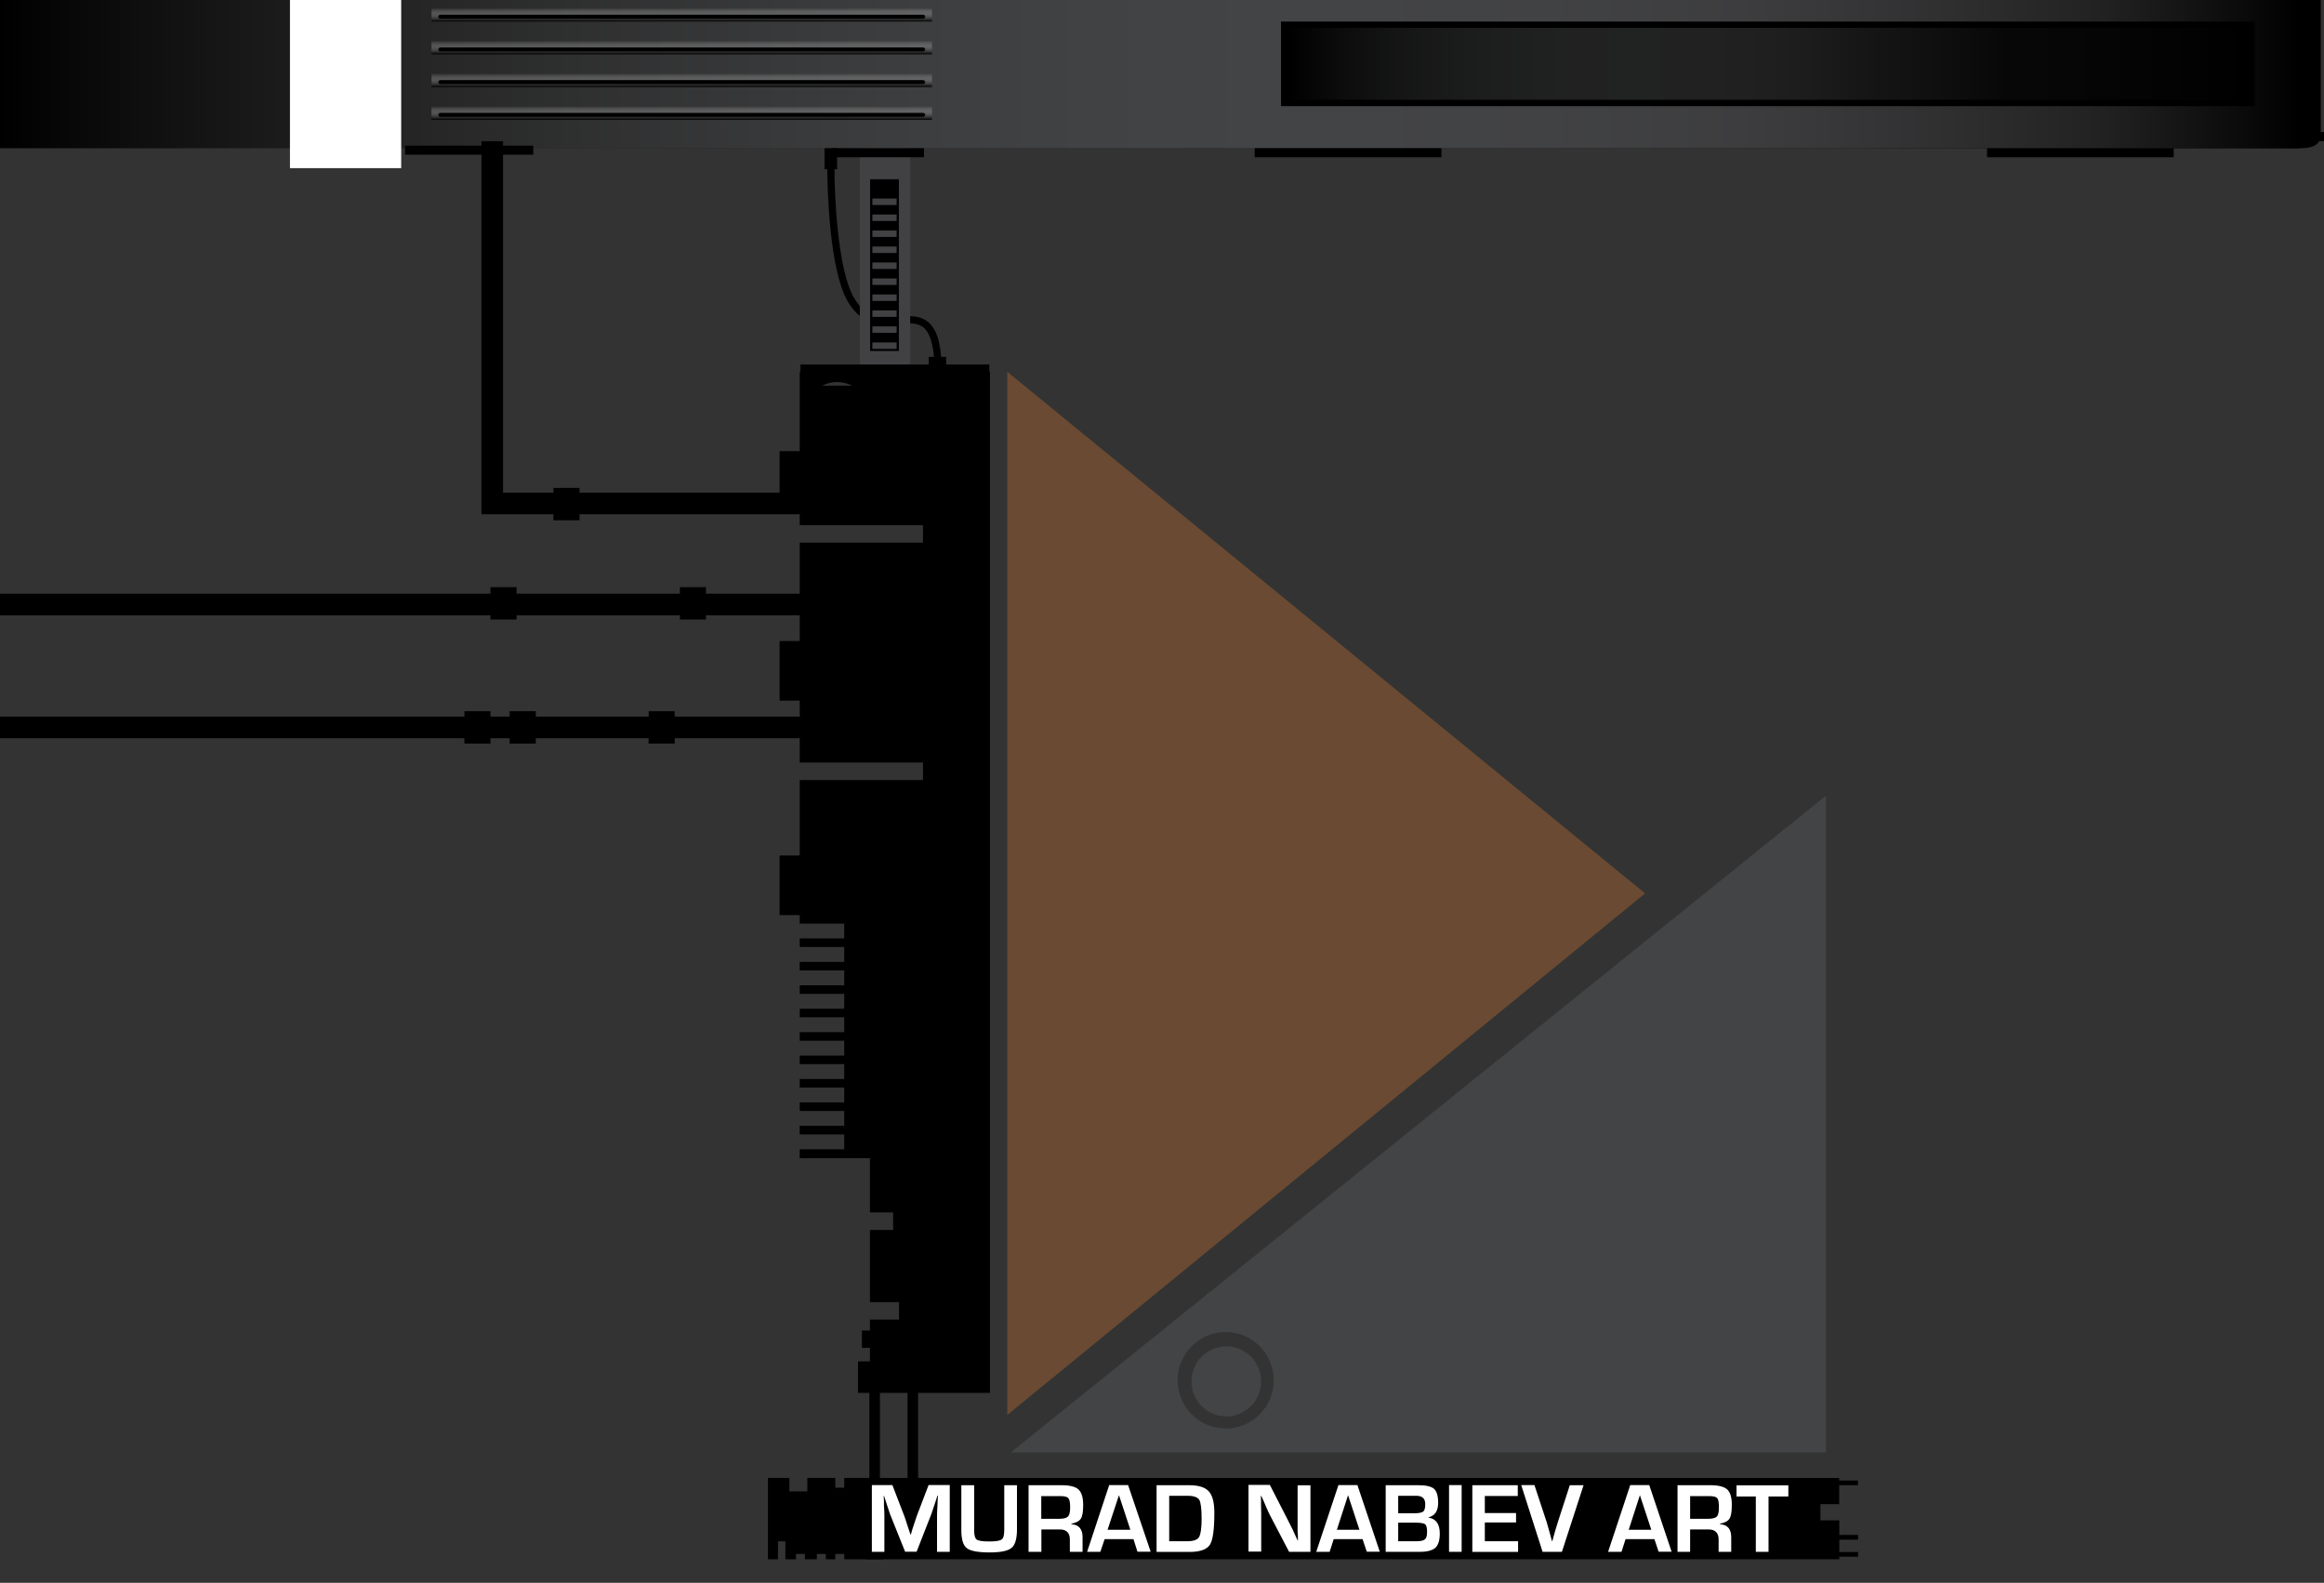 <?xml version="1.0" encoding="utf-8"?>
<!-- Generator: Adobe Illustrator 16.0.0, SVG Export Plug-In . SVG Version: 6.00 Build 0)  -->
<!DOCTYPE svg PUBLIC "-//W3C//DTD SVG 1.1//EN" "http://www.w3.org/Graphics/SVG/1.1/DTD/svg11.dtd">
<svg version="1.1" id="Layer_1" xmlns="http://www.w3.org/2000/svg" xmlns:xlink="http://www.w3.org/1999/xlink" x="0px" y="0px"
	 width="323px" height="220px" viewBox="0 0.229 323 220" enable-background="new 0 0.229 323 220" xml:space="preserve">
<rect x="0" y="0.229" width="323" height="220" fill="#333333" stroke="none"/>
<polygon points="117.343,205.653 117.343,207.012 116.095,207.012 116.095,205.653 112.207,205.653 112.207,207.526 109.71,207.526 
	109.71,205.653 106.733,205.653 106.733,216.96 108.124,216.96 108.124,214.462 109.158,214.462 109.158,216.96 110.63,216.96 
	110.63,216.217 111.878,216.217 111.878,216.96 113.53,216.96 113.53,216.217 114.779,216.217 114.779,216.96 116.095,216.96 
	116.095,216.216 117.343,216.216 117.343,216.96 122.832,216.96 122.832,205.653 "/>
<g>
	<path fill="none" stroke="#000000" stroke-miterlimit="10" d="M115.478,23.6c0,3.54,0.388,13.98,2.708,18.15
		c4.25,7.63,12.2-3.25,12.2,10.24"/>
	<path fill="#414042" d="M119.505,19.18h7v33.8h-7V19.18z"/>
	<polygon points="258.244,214.232 258.244,213.574 255.633,213.574 255.633,211.549 253.01,211.549 253.01,209.296 255.621,209.297 
		255.621,206.667 258.23,206.667 258.23,206.008 255.621,206.008 255.621,205.653 249.886,205.653 249.626,205.653 120.315,205.653 
		120.315,216.96 249.626,216.96 249.886,216.96 255.633,216.96 255.633,216.604 258.244,216.604 258.244,215.947 255.633,215.947 
		255.633,214.232 	"/>
	<path d="M322.55,18.28c0,1.4-0.068,2.55-2.88,2.55H-0.13c0-1.92,0-1.14,0-2.55V0.58c0-1.4,0,0.1,0-0.7h322.68V18.28z"/>
	
		<linearGradient id="SVGID_1_" gradientUnits="userSpaceOnUse" x1="748.87" y1="1381.365" x2="1068.68" y2="1381.365" gradientTransform="matrix(1 0 0 1 -749 -1371)">
		<stop  offset="0" style="stop-color:#000000"/>
		<stop  offset="0" style="stop-color:#FFFFFF;stop-opacity:0"/>
		<stop  offset="0.029" style="stop-color:#F4F4F5;stop-opacity:0.029"/>
		<stop  offset="0.308" style="stop-color:#ACAEB1;stop-opacity:0.308"/>
		<stop  offset="0.555" style="stop-color:#787A7C;stop-opacity:0.555"/>
		<stop  offset="0.759" style="stop-color:#505052;stop-opacity:0.759"/>
		<stop  offset="0.913" style="stop-color:#252526;stop-opacity:0.913"/>
		<stop  offset="1" style="stop-color:#000000"/>
	</linearGradient>
	<path fill="url(#SVGID_1_)" d="M-0.12-0.1h319.8v20.93H-0.13L-0.12-0.1z"/>
	
		<linearGradient id="SVGID_2_" gradientUnits="userSpaceOnUse" x1="843.75" y1="1372.33" x2="843.75" y2="1374.226" gradientTransform="matrix(1 0 0 1 -749 -1371)">
		<stop  offset="0" style="stop-color:#FFFFFF;stop-opacity:0"/>
		<stop  offset="1" style="stop-color:#000000"/>
	</linearGradient>
	<path fill="url(#SVGID_2_)" d="M59.97,1.33h69.56v1.9H59.97V1.33z"/>
	<path d="M60.92,2.55c0,0.15,0.12,0.28,0.27,0.28h67.1c0.16,0,0.3-0.13,0.3-0.28c0-0.15-0.14-0.27-0.3-0.27H61.2
		C61.04,2.28,60.92,2.4,60.92,2.55C60.92,2.55,60.92,2.4,60.92,2.55z"/>
	
		<linearGradient id="SVGID_3_" gradientUnits="userSpaceOnUse" x1="843.75" y1="1376.879" x2="843.75" y2="1378.774" gradientTransform="matrix(1 0 0 1 -749 -1371)">
		<stop  offset="0" style="stop-color:#FFFFFF;stop-opacity:0"/>
		<stop  offset="1" style="stop-color:#000000"/>
	</linearGradient>
	<path fill="url(#SVGID_3_)" d="M59.97,5.88h69.56v1.9H59.97V5.88z"/>
	<path d="M60.92,7.1c0,0.15,0.12,0.28,0.27,0.28h67.1c0.16,0,0.3-0.13,0.3-0.28s-0.14-0.27-0.3-0.27H61.2
		C61.04,6.83,60.92,6.95,60.92,7.1C60.92,7.1,60.92,6.95,60.92,7.1z"/>
	
		<linearGradient id="SVGID_4_" gradientUnits="userSpaceOnUse" x1="843.75" y1="1381.428" x2="843.75" y2="1383.324" gradientTransform="matrix(1 0 0 1 -749 -1371)">
		<stop  offset="0" style="stop-color:#FFFFFF;stop-opacity:0"/>
		<stop  offset="1" style="stop-color:#000000"/>
	</linearGradient>
	<path fill="url(#SVGID_4_)" d="M59.97,10.43h69.56v1.9H59.97V10.43z"/>
	<path d="M60.92,11.65c0,0.15,0.12,0.27,0.27,0.27h67.1c0.16,0,0.3-0.12,0.3-0.27s-0.14-0.28-0.3-0.28H61.2
		C61.04,11.37,60.92,11.5,60.92,11.65C60.92,11.65,60.92,11.5,60.92,11.65z"/>
	
		<linearGradient id="SVGID_5_" gradientUnits="userSpaceOnUse" x1="843.75" y1="1385.977" x2="843.75" y2="1387.871" gradientTransform="matrix(1 0 0 1 -749 -1371)">
		<stop  offset="0" style="stop-color:#FFFFFF;stop-opacity:0"/>
		<stop  offset="1" style="stop-color:#000000"/>
	</linearGradient>
	<path fill="url(#SVGID_5_)" d="M59.97,14.98h69.56v1.9H59.97V14.98z"/>
	<path d="M60.92,16.2c0,0.15,0.12,0.27,0.27,0.27h67.1c0.16,0,0.3-0.12,0.3-0.27c0-0.15-0.14-0.28-0.3-0.28H61.2
		C61.04,15.92,60.92,16.05,60.92,16.2C60.92,16.2,60.92,16.05,60.92,16.2z M321.87,18.58h1.17v1.28h-1.17V18.58z M178.04,3.23
		h135.34v11.75H178.04V3.23z"/>
	
		<linearGradient id="SVGID_6_" gradientUnits="userSpaceOnUse" x1="928.2" y1="1380.1" x2="1061.2" y2="1380.1" gradientTransform="matrix(1 0 0 1 -749 -1371)">
		<stop  offset="0" style="stop-color:#000000"/>
		<stop  offset="0" style="stop-color:#202021;stop-opacity:0.993"/>
		<stop  offset="0" style="stop-color:#5C5C5F;stop-opacity:0.952"/>
		<stop  offset="0" style="stop-color:#7D7F82;stop-opacity:0.907"/>
		<stop  offset="0" style="stop-color:#9A9C9E;stop-opacity:0.858"/>
		<stop  offset="0" style="stop-color:#B4B6B8;stop-opacity:0.805"/>
		<stop  offset="0" style="stop-color:#CACCCE;stop-opacity:0.746"/>
		<stop  offset="0" style="stop-color:#DCDEDF;stop-opacity:0.68"/>
		<stop  offset="0" style="stop-color:#EBEBEC;stop-opacity:0.603"/>
		<stop  offset="0" style="stop-color:#F5F5F5;stop-opacity:0.507"/>
		<stop  offset="0" style="stop-color:#FCFCFC;stop-opacity:0.373"/>
		<stop  offset="0" style="stop-color:#FFFFFF;stop-opacity:0"/>
		<stop  offset="0.035" style="stop-color:#E3E4E5;stop-opacity:0.035"/>
		<stop  offset="0.098" style="stop-color:#BCBEC0;stop-opacity:0.098"/>
		<stop  offset="0.168" style="stop-color:#9A9C9F;stop-opacity:0.168"/>
		<stop  offset="0.241" style="stop-color:#7E8083;stop-opacity:0.241"/>
		<stop  offset="0.32" style="stop-color:#67686A;stop-opacity:0.32"/>
		<stop  offset="0.405" style="stop-color:#515254;stop-opacity:0.405"/>
		<stop  offset="0.5" style="stop-color:#3F3E40;stop-opacity:0.5"/>
		<stop  offset="0.609" style="stop-color:#232223;stop-opacity:0.609"/>
		<stop  offset="0.747" style="stop-color:#0A0A0A;stop-opacity:0.747"/>
		<stop  offset="1" style="stop-color:#000000"/>
	</linearGradient>
	<path fill="url(#SVGID_6_)" d="M179.2,4.1h133v10h-133V4.1L179.2,4.1z"/>
	<path d="M56.285,20.475h17.83v1.26h-17.83V20.475z M115.585,20.83h12.84v1.26h-12.84V20.83z M174.385,20.83h25.95v1.26h-25.95
		V20.83z M276.166,20.83h25.949v1.26h-25.949V20.83L276.166,20.83z"/>
	<path fill="none" stroke="#808285" stroke-miterlimit="10" d="M178.04,9.1"/>
	<path d="M114.595,20.83h1.75v2.93h-1.75V20.83z"/>
	<path fill="#FFFFFF" d="M40.3-0.1h15.46v23.7H40.3V-0.1z"/>
	<path fill="none" stroke="#000000" stroke-width="3" stroke-miterlimit="10" d="M127.601,84.25H0 M127.601,101.333H0
		 M68.415,19.855v50.35h59.97"/>
	<path fill="#FFFFFF" d="M132.001,206.665v9.257h-1.767v-5.06c0-0.396,0.028-0.848,0.057-1.372l0.028-0.707l0.042-0.662h-0.071
		l-0.212,0.649l-0.211,0.637c-0.184,0.563-0.326,0.988-0.424,1.27l-2.049,5.23h-1.597l-2.078-5.172
		c-0.098-0.285-0.24-0.706-0.423-1.273l-0.213-0.664l-0.211-0.636h-0.057l0.042,0.707v0.665c0.042,0.522,0.058,0.988,0.058,1.343
		v5.044h-1.739v-9.271h2.854l1.653,4.297c0.099,0.282,0.255,0.707,0.425,1.271l0.212,0.649l0.212,0.638h0.07l0.183-0.651
		l0.212-0.651c0.17-0.536,0.312-0.961,0.425-1.271l1.639-4.296h2.912L132.001,206.665z M139.577,206.665h1.767v6.161
		c0,1.272-0.255,2.149-0.749,2.544c-0.495,0.426-1.512,0.637-3.04,0.637c-1.625,0-2.685-0.197-3.18-0.594
		c-0.508-0.382-0.763-1.217-0.763-2.486v-6.262h1.781v6.262c0,0.677,0.113,1.131,0.367,1.301c0.241,0.168,0.806,0.254,1.725,0.254
		c0.919,0,1.498-0.086,1.738-0.285c0.24-0.168,0.354-0.62,0.354-1.354v-6.191L139.577,206.665L139.577,206.665z M142.955,215.936
		v-9.271h4.593c1.131,0,1.908,0.197,2.347,0.592c0.423,0.398,0.65,1.105,0.65,2.12c0,0.962-0.099,1.599-0.325,1.938
		c-0.211,0.338-0.65,0.563-1.314,0.706v0.069c1.032,0.057,1.555,0.667,1.555,1.795v2.036h-1.767v-1.695
		c0-0.963-0.48-1.414-1.414-1.414h-2.543v3.109h-1.738L142.955,215.936z M144.735,211.329h2.515c0.608,0,0.99-0.113,1.203-0.326
		c0.183-0.197,0.282-0.635,0.282-1.271c0-0.663-0.085-1.088-0.254-1.271c-0.169-0.196-0.538-0.283-1.131-0.283h-2.629v3.166
		L144.735,211.329z M157.526,214.156h-4l-0.594,1.766h-1.838l3.066-9.271h2.63l3.137,9.258h-1.837l-0.565-1.78L157.526,214.156
		L157.526,214.156z M157.102,212.855l-1.582-4.806l-1.585,4.806h3.182H157.102z M160.748,215.936v-9.271h4.523
		c1.313,0,2.219,0.284,2.726,0.848c0.524,0.564,0.778,1.555,0.778,2.969c0,2.317-0.197,3.814-0.621,4.464
		c-0.426,0.651-1.357,0.99-2.826,0.99h-4.594H160.748L160.748,215.936z M162.485,214.452h2.517c0.848,0,1.413-0.196,1.639-0.566
		c0.24-0.396,0.366-1.271,0.366-2.57c0-1.372-0.112-2.233-0.323-2.616c-0.241-0.366-0.765-0.563-1.585-0.563H162.5v6.316H162.485z
		 M182.132,206.665v9.257h-2.97l-2.655-5.088c-0.142-0.256-0.34-0.706-0.608-1.328l-0.281-0.665l-0.313-0.679h-0.07l0.027,0.607
		v0.607l0.028,1.201v5.313h-1.766v-9.27h2.967l2.404,4.693c0.225,0.421,0.478,0.918,0.763,1.511l0.337,0.75l0.354,0.763h0.043
		v-0.593l-0.043-0.595v-6.473h1.738L182.132,206.665z M189.367,214.156h-4l-0.566,1.766h-1.864l3.083-9.271h2.641l3.109,9.258h-1.81
		l-0.593-1.78V214.156z M188.941,212.855l-1.582-4.806l-1.555,4.806h3.152H188.941z M192.589,215.936v-9.271h4.552
		c1.06,0,1.796,0.171,2.177,0.508c0.366,0.34,0.564,0.989,0.564,1.937c0,1.133-0.452,1.809-1.356,2.022v0.027
		c1.061,0.17,1.582,0.904,1.582,2.22c0,0.917-0.197,1.583-0.607,1.978c-0.424,0.368-1.131,0.565-2.118,0.565h-4.806L192.589,215.936
		z M194.341,210.566h2.147c0.681,0,1.132-0.085,1.315-0.242c0.198-0.141,0.283-0.508,0.283-1.06c0-0.748-0.424-1.129-1.243-1.129
		h-2.517v2.4L194.341,210.566z M194.341,214.452h2.545c0.593,0,0.989-0.099,1.172-0.283c0.184-0.141,0.284-0.508,0.284-1.045
		c0-0.566-0.101-0.904-0.284-1.047c-0.21-0.141-0.705-0.212-1.468-0.212h-2.263v2.616L194.341,214.452z M203.146,206.665v9.257
		h-1.752v-9.272h1.752V206.665z M206.368,208.162v2.374h4.34v1.302h-4.34v2.614h4.622v1.483h-6.359v-9.271h6.317v1.497H206.368
		L206.368,208.162z M218.227,206.665h1.865l-3.01,9.257h-2.686l-2.968-9.272h1.837l1.726,5.229c0.141,0.523,0.396,1.357,0.706,2.543
		h0.058l0.168-0.633c0.213-0.807,0.425-1.415,0.565-1.91l1.695-5.229L218.227,206.665z M229.93,214.156h-4l-0.566,1.766H223.5
		l3.077-9.271h2.646l3.106,9.258h-1.807l-0.594-1.78V214.156z M229.504,212.855l-1.583-4.806l-1.554,4.806h3.149H229.504z
		 M233.15,215.936v-9.271h4.564c1.131,0,1.908,0.197,2.347,0.592c0.423,0.398,0.634,1.105,0.634,2.12
		c0,0.962-0.099,1.599-0.324,1.938c-0.21,0.338-0.649,0.563-1.315,0.706v0.069c1.048,0.057,1.558,0.667,1.558,1.795v2.036h-1.752
		v-1.695c0-0.963-0.483-1.414-1.414-1.414h-2.546v3.109h-1.738L233.15,215.936z M234.901,211.329h2.546
		c0.565,0,0.989-0.113,1.173-0.326c0.196-0.197,0.284-0.635,0.284-1.271c0-0.663-0.071-1.088-0.243-1.271
		c-0.169-0.196-0.536-0.283-1.131-0.283h-2.629v3.166V211.329z M245.799,208.249v7.673h-1.767v-7.688h-2.684v-1.555h7.206v1.555
		h-2.77L245.799,208.249z"/>
	<rect x="120.932" y="25.145" width="4" height="23.87"/>
	<g>
		<path fill="#414042" d="M121.247,27.825h3.37v0.9h-3.37V27.825z M121.247,30.045h3.37v0.9h-3.37V30.045z M121.247,32.265h3.37v0.9
			h-3.37V32.265z M121.247,34.495h3.37v0.9h-3.37V34.495z M121.247,36.715h3.37v0.9h-3.37V36.715z M121.247,38.935h3.37v0.9h-3.37
			V38.935z M121.247,41.155h3.37v0.9h-3.37V41.155z M121.247,43.375h3.37v0.9h-3.37V43.375z M121.247,45.595h3.37v0.9h-3.37V45.595z
			 M121.247,47.825h3.37v0.9h-3.37V47.825z"/>
	</g>
</g>
<rect x="64.545" y="99.083" width="3.62" height="4.5"/>
<rect x="70.835" y="99.083" width="3.63" height="4.5"/>
<polygon points="90.155,99.083 93.775,99.083 93.775,103.583 90.145,103.583 "/>
<rect x="94.495" y="81.84" width="3.62" height="4.5"/>
<rect x="68.165" y="81.84" width="3.63" height="4.5"/>
<rect x="76.92" y="68.045" width="3.62" height="4.5"/>
<rect x="120.83" y="191.464" width="1.467" height="14.513"/>
<rect x="126.133" y="191.464" width="1.467" height="14.513"/>
<rect x="119.791" y="185.167" width="2.188" height="2.396"/>
<rect x="120.321" y="190.75" width="2.188" height="1.875"/>
<rect x="129.082" y="49.833" width="2.417" height="1.796"/>
<g>
	<path d="M137.498,51.864V50.89h-26.25v0.974h-0.098v11.067h-2.799v8.28h2.799v2.014h17.13v2.434h-17.13v13.669h-2.799v8.281h2.799
		v8.608h17.13v2.433h-17.13v10.49h-2.799v8.281h2.799v1.179h6.185v2.065h-6.185v1.191h6.185v2.065h-6.185v1.192h6.185v2.065h-6.185
		v1.191h6.185v2.064h-6.185v1.192h6.185v2.064h-6.185v1.193h6.185v2.064h-6.185v1.191h6.185v2.066h-6.185v1.191h6.185v2.064h-6.185
		v1.193h6.185v2.064h-6.185v1.191h6.185v2.065h-6.185v1.243h9.761v7.535h3.219v2.433h-3.219v10.033h4.04v2.422h-4.04v5.819h-1.661
		v4.369h18.34V51.864H137.498z M116.345,59.625c-2.103,0-3.807-1.407-3.807-3.144c0-1.736,1.705-3.144,3.807-3.144
		s3.807,1.408,3.807,3.144C120.152,58.218,118.448,59.625,116.345,59.625z"/>
</g>
<rect x="111.833" y="53.833" width="13.099" height="7.833"/>
<rect x="108.346" y="50.89" display="none" fill="none" stroke="#231F20" stroke-miterlimit="10" width="200" height="170"/>
<g opacity="0.7">
	<g>
		<path opacity="0.4" fill="#F5852D" d="M139.997,51.903l88.647,72.5l-88.647,72.499V51.903z"/>
		<path opacity="0.4" fill="#6D6E71" d="M140.486,202.102h113.292v-91.274L140.486,202.102z M170.372,198.781
			c-3.702,0-6.698-2.99-6.698-6.7c0-3.698,2.996-6.702,6.684-6.702c3.688,0,6.668,3.004,6.668,6.702c0,3.71-2.995,6.714-6.683,6.714
			L170.372,198.781z"/>
		<ellipse opacity="0.4" fill="#6D6E71" cx="170.438" cy="192.235" rx="4.846" ry="4.869"/>
	</g>
</g>
</svg>
